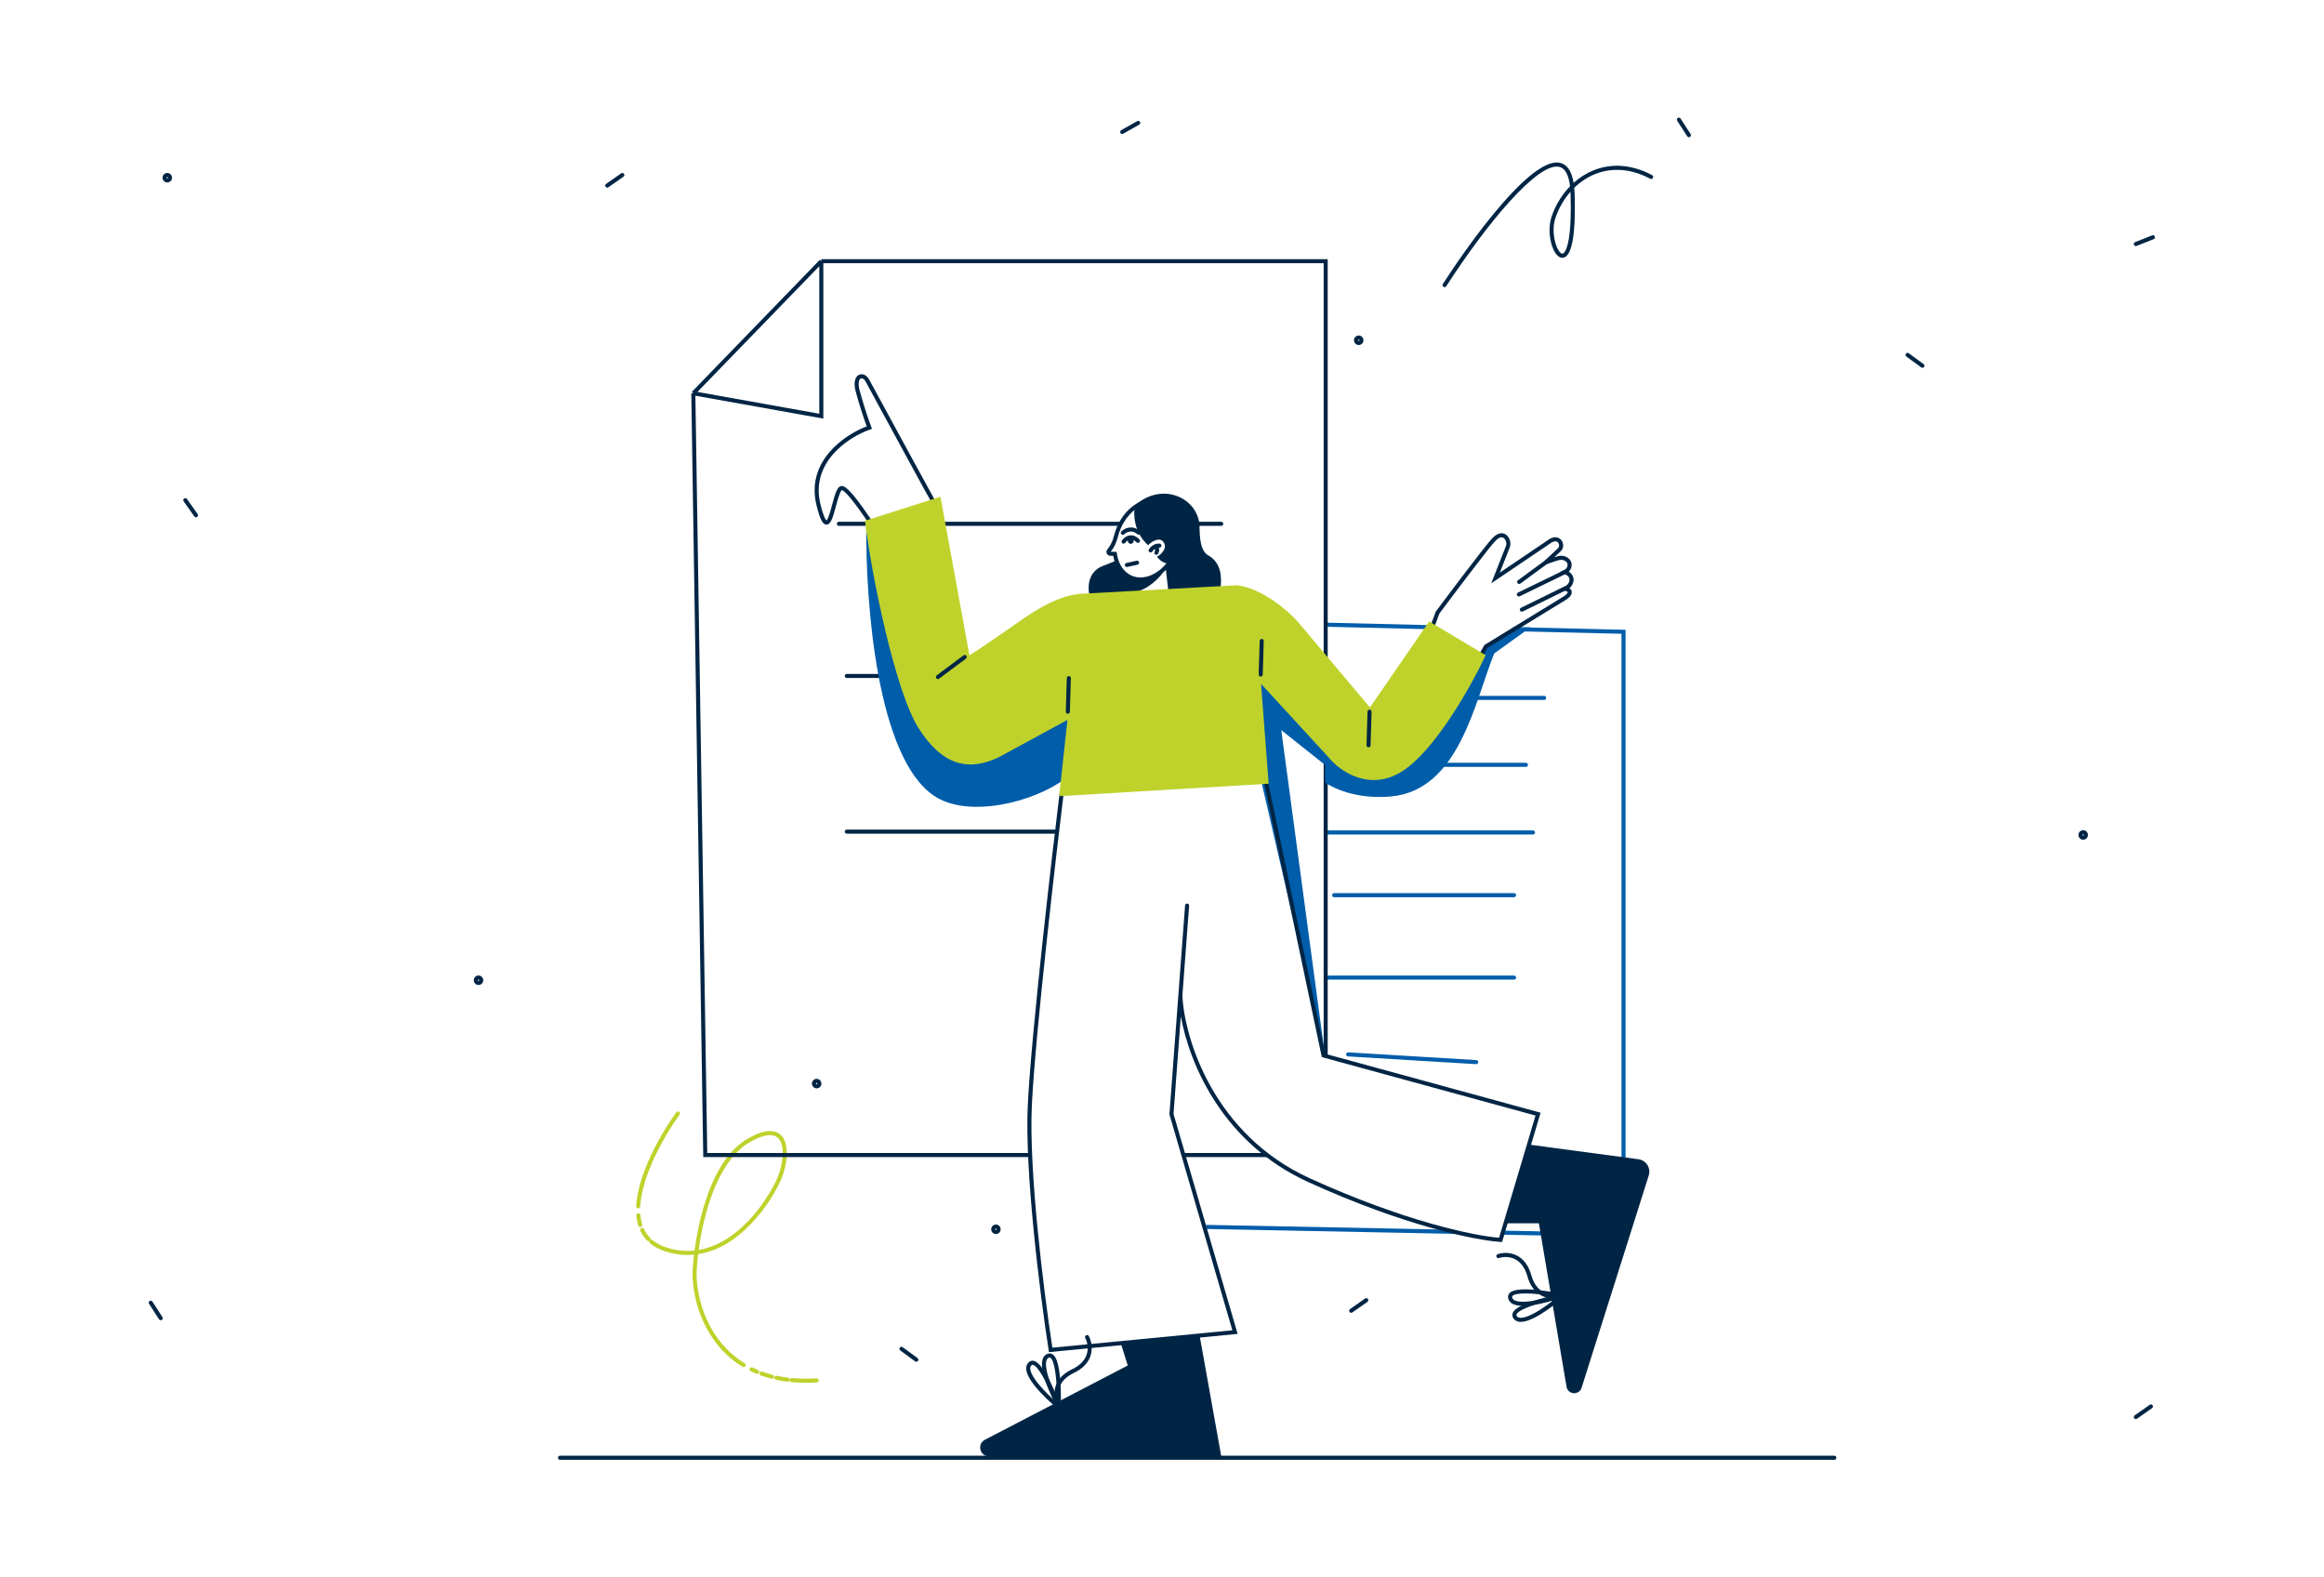 <svg width="336" height="228" viewBox="0 0 336 228" fill="none" xmlns="http://www.w3.org/2000/svg">
<path d="M24.183 26.375C23.806 26.375 23.5 26.066 23.5 25.687C23.5 25.309 23.807 25 24.183 25C24.56 25 24.867 25.309 24.867 25.687C24.867 26.066 24.561 26.375 24.183 26.375ZM24.183 25.589C24.13 25.589 24.086 25.634 24.086 25.687C24.086 25.741 24.13 25.785 24.183 25.785C24.237 25.785 24.281 25.741 24.281 25.687C24.281 25.634 24.238 25.589 24.183 25.589Z" fill="#002544"/>
<path d="M28.335 74.769C28.243 74.769 28.153 74.726 28.096 74.645L26.554 72.466C26.46 72.333 26.491 72.149 26.623 72.055C26.755 71.96 26.938 71.991 27.032 72.124L28.573 74.303C28.667 74.436 28.636 74.62 28.505 74.714C28.453 74.751 28.393 74.769 28.335 74.769Z" fill="#002544"/>
<path d="M23.24 190.833C23.144 190.833 23.05 190.786 22.994 190.699L21.547 188.455C21.459 188.318 21.498 188.136 21.634 188.047C21.769 187.959 21.951 187.998 22.038 188.134L23.485 190.378C23.573 190.515 23.534 190.697 23.398 190.786C23.349 190.818 23.294 190.833 23.24 190.833Z" fill="#002544"/>
<path d="M69.183 142.375C68.806 142.375 68.5 142.066 68.5 141.687C68.5 141.308 68.807 141 69.183 141C69.56 141 69.867 141.309 69.867 141.687C69.867 142.066 69.561 142.375 69.183 142.375ZM69.183 141.589C69.13 141.589 69.086 141.634 69.086 141.687C69.086 141.741 69.13 141.785 69.183 141.785C69.237 141.785 69.281 141.741 69.281 141.687C69.281 141.634 69.237 141.589 69.183 141.589Z" fill="#002544"/>
<path d="M308.793 35.569C308.676 35.569 308.566 35.498 308.52 35.381C308.461 35.23 308.535 35.059 308.686 34.999L311.161 34.021C311.312 33.961 311.481 34.035 311.541 34.187C311.6 34.339 311.526 34.51 311.375 34.569L308.901 35.548C308.865 35.562 308.829 35.569 308.793 35.569Z" fill="#002544"/>
<path d="M301.183 121.375C300.806 121.375 300.5 121.066 300.5 120.687C300.5 120.309 300.807 120 301.183 120C301.56 120 301.867 120.309 301.867 120.687C301.867 121.066 301.56 121.375 301.183 121.375ZM301.183 120.589C301.13 120.589 301.086 120.634 301.086 120.687C301.086 120.741 301.13 120.785 301.183 120.785C301.237 120.785 301.281 120.741 301.281 120.687C301.281 120.634 301.237 120.589 301.183 120.589Z" fill="#002544"/>
<path d="M277.943 53.164C277.883 53.164 277.823 53.145 277.771 53.107L275.621 51.533C275.49 51.437 275.461 51.253 275.556 51.121C275.651 50.989 275.834 50.961 275.966 51.056L278.116 52.63C278.247 52.726 278.275 52.91 278.18 53.042C278.122 53.121 278.033 53.164 277.943 53.164Z" fill="#002544"/>
<path d="M308.794 205.118C308.701 205.118 308.61 205.074 308.553 204.992C308.46 204.859 308.493 204.674 308.626 204.582L310.808 203.053C310.94 202.96 311.123 202.992 311.215 203.127C311.308 203.26 311.275 203.444 311.142 203.537L308.96 205.066C308.91 205.1 308.851 205.118 308.794 205.118Z" fill="#002544"/>
<g clip-path="url(#clip0)">
<path d="M265.207 211H80.963C80.801 211 80.67 210.868 80.67 210.705C80.67 210.542 80.801 210.41 80.963 210.41H265.207C265.369 210.41 265.5 210.542 265.5 210.705C265.5 210.868 265.369 211 265.207 211Z" fill="#002544"/>
<path d="M118.073 157.312C117.696 157.312 117.39 157.004 117.39 156.625C117.39 156.246 117.697 155.938 118.073 155.938C118.449 155.938 118.756 156.246 118.756 156.625C118.756 157.004 118.45 157.312 118.073 157.312ZM118.073 156.527C118.019 156.527 117.976 156.571 117.976 156.625C117.976 156.679 118.019 156.723 118.073 156.723C118.126 156.723 118.17 156.679 118.17 156.625C118.17 156.571 118.126 156.527 118.073 156.527Z" fill="#002544"/>
<path d="M196.443 49.867C196.066 49.867 195.76 49.558 195.76 49.18C195.76 48.801 196.067 48.492 196.443 48.492C196.819 48.492 197.126 48.801 197.126 49.18C197.126 49.558 196.82 49.867 196.443 49.867ZM196.443 49.081C196.39 49.081 196.346 49.125 196.346 49.179C196.346 49.233 196.39 49.277 196.443 49.277C196.496 49.277 196.54 49.233 196.54 49.179C196.54 49.125 196.497 49.081 196.443 49.081Z" fill="#002544"/>
<path d="M143.99 178.369C143.613 178.369 143.307 178.06 143.307 177.682C143.307 177.303 143.614 176.994 143.99 176.994C144.366 176.994 144.673 177.303 144.673 177.682C144.673 178.06 144.367 178.369 143.99 178.369ZM143.99 177.584C143.936 177.584 143.893 177.628 143.893 177.682C143.893 177.735 143.936 177.78 143.99 177.78C144.043 177.78 144.087 177.735 144.087 177.682C144.087 177.628 144.043 177.584 143.99 177.584Z" fill="#002544"/>
<path d="M116.551 199.87C115.819 199.87 115.107 199.838 114.422 199.773C114.268 199.758 114.154 199.627 114.156 199.474C114.127 199.624 113.987 199.728 113.833 199.709C113.265 199.638 112.709 199.545 112.178 199.431C112.02 199.397 111.919 199.24 111.953 199.081C111.986 198.922 112.142 198.821 112.301 198.854C112.814 198.965 113.354 199.055 113.905 199.123C114.055 199.142 114.165 199.272 114.162 199.421C114.191 199.274 114.326 199.171 114.477 199.184C115.605 199.291 116.809 199.308 118.057 199.234C118.219 199.223 118.357 199.348 118.367 199.511C118.376 199.674 118.253 199.813 118.092 199.823C117.569 199.855 117.055 199.87 116.551 199.87ZM111.606 199.29C111.582 199.29 111.558 199.287 111.534 199.281C111.004 199.146 110.485 198.987 109.991 198.807C109.838 198.752 109.76 198.583 109.815 198.43C109.87 198.277 110.038 198.198 110.19 198.253C110.667 198.426 111.167 198.58 111.677 198.709C111.834 198.749 111.929 198.909 111.89 199.067C111.855 199.201 111.737 199.29 111.606 199.29ZM109.467 198.584C109.43 198.584 109.392 198.577 109.356 198.562C109.072 198.445 108.792 198.319 108.523 198.188C108.377 198.117 108.316 197.94 108.387 197.794C108.458 197.648 108.634 197.586 108.779 197.658C109.036 197.784 109.306 197.905 109.578 198.017C109.727 198.079 109.799 198.252 109.737 198.402C109.692 198.515 109.583 198.584 109.467 198.584ZM107.521 197.601C107.47 197.601 107.418 197.587 107.37 197.559C101.99 194.299 100.105 188.19 100.125 183.948V183.937C100.145 183.473 100.199 182.561 100.339 181.355C99.066 181.473 97.724 181.351 96.321 180.921C95.394 180.637 94.604 180.227 93.971 179.702C93.877 179.624 93.845 179.501 93.877 179.391C93.771 179.433 93.645 179.41 93.56 179.323C93.158 178.912 92.827 178.434 92.577 177.905C92.507 177.759 92.57 177.583 92.715 177.513C92.861 177.443 93.036 177.505 93.106 177.652C93.328 178.122 93.622 178.546 93.978 178.91C94.055 178.989 94.079 179.101 94.05 179.201C94.146 179.162 94.258 179.177 94.344 179.247C94.918 179.722 95.64 180.096 96.492 180.357C97.861 180.777 99.172 180.885 100.414 180.753C100.667 178.816 101.132 176.278 101.986 173.649C103.464 169.103 105.533 166.045 108.139 164.56C110.284 163.337 111.866 163.154 112.84 164.017C113.478 164.581 113.793 165.574 113.754 166.89C113.721 167.985 113.435 169.27 112.969 170.417L112.965 170.426C111.26 174.244 106.908 180.364 100.938 181.281C100.789 182.532 100.733 183.479 100.712 183.956C100.694 188.042 102.506 193.922 107.673 197.053C107.812 197.137 107.856 197.318 107.773 197.458C107.717 197.55 107.62 197.601 107.521 197.601ZM111.318 164.077C110.563 164.077 109.589 164.411 108.427 165.073C105.987 166.463 103.952 169.492 102.542 173.832C101.724 176.349 101.269 178.783 101.015 180.669C106.656 179.705 110.791 173.851 112.427 170.189C113.261 168.138 113.553 165.434 112.452 164.459C112.164 164.205 111.783 164.077 111.318 164.077ZM92.561 177.354C92.437 177.354 92.321 177.273 92.282 177.147C92.141 176.694 92.046 176.201 92 175.68C91.985 175.518 92.104 175.375 92.265 175.361C92.425 175.345 92.568 175.465 92.583 175.627C92.626 176.106 92.712 176.559 92.841 176.972C92.889 177.127 92.802 177.292 92.649 177.341C92.619 177.35 92.59 177.354 92.561 177.354ZM92.272 174.651C92.267 174.651 92.262 174.651 92.257 174.65C92.095 174.642 91.971 174.503 91.98 174.34C92.088 172.283 92.788 169.85 94.064 167.108C95.404 164.222 96.964 161.898 97.775 160.768C97.869 160.637 98.052 160.607 98.183 160.702C98.314 160.797 98.344 160.981 98.249 161.113C95.766 164.573 92.788 170.121 92.565 174.371C92.556 174.529 92.427 174.651 92.272 174.651Z" fill="#BFD22B"/>
<path d="M208.852 41.501C208.797 41.501 208.742 41.486 208.693 41.454C208.558 41.366 208.519 41.183 208.607 41.047C209.956 38.952 213.512 33.608 217.378 29.223C221.12 24.977 223.906 23.074 225.656 23.564C226.62 23.833 227.241 24.795 227.511 26.431C228.379 25.652 229.357 25.031 230.407 24.612C233.071 23.548 235.995 23.791 238.861 25.315C239.004 25.391 239.059 25.569 238.984 25.713C238.908 25.857 238.73 25.912 238.587 25.836C235.878 24.396 233.123 24.163 230.623 25.16C229.515 25.602 228.49 26.284 227.602 27.149C227.629 27.427 227.647 27.722 227.657 28.032C227.78 31.843 227.63 36.524 226.222 37.182C226.031 37.272 225.647 37.362 225.213 36.97C224.241 36.091 223.634 33.357 224.339 31.282C224.904 29.618 225.827 28.125 226.992 26.93C226.8 25.296 226.3 24.356 225.5 24.132C222.421 23.271 214.838 32.462 209.099 41.369C209.042 41.454 208.948 41.501 208.852 41.501ZM227.057 27.72C226.119 28.783 225.371 30.062 224.892 31.47C224.237 33.398 224.872 35.869 225.604 36.531C225.815 36.721 225.93 36.667 225.974 36.647C226.094 36.59 226.513 36.275 226.806 34.593C227.072 33.063 227.162 30.862 227.071 28.05C227.067 27.937 227.063 27.827 227.057 27.72Z" fill="#002544"/>
<path d="M162.246 19.367C162.144 19.367 162.044 19.313 161.991 19.217C161.912 19.075 161.961 18.896 162.103 18.815L164.42 17.505C164.561 17.425 164.74 17.475 164.819 17.617C164.898 17.759 164.848 17.939 164.707 18.019L162.39 19.329C162.344 19.355 162.295 19.367 162.246 19.367Z" fill="#002544"/>
<path d="M132.481 196.828C132.421 196.828 132.361 196.81 132.309 196.772L130.159 195.199C130.028 195.103 129.999 194.919 130.094 194.787C130.189 194.656 130.373 194.627 130.504 194.723L132.654 196.296C132.785 196.391 132.814 196.575 132.718 196.707C132.661 196.785 132.571 196.828 132.481 196.828Z" fill="#002544"/>
<path d="M87.793 27.118C87.701 27.118 87.61 27.074 87.553 26.992C87.46 26.859 87.493 26.674 87.626 26.582L89.808 25.053C89.94 24.96 90.123 24.992 90.216 25.127C90.308 25.26 90.276 25.444 90.142 25.537L87.96 27.066C87.909 27.1 87.851 27.118 87.793 27.118Z" fill="#002544"/>
<path d="M195.351 189.755C195.259 189.755 195.167 189.711 195.11 189.629C195.018 189.495 195.05 189.311 195.183 189.218L197.365 187.69C197.498 187.597 197.681 187.629 197.773 187.763C197.865 187.897 197.833 188.081 197.7 188.174L195.518 189.702C195.468 189.737 195.409 189.755 195.351 189.755Z" fill="#002544"/>
<path d="M244.178 19.833C244.082 19.833 243.988 19.786 243.932 19.699L242.486 17.455C242.398 17.319 242.436 17.136 242.572 17.047C242.707 16.959 242.889 16.998 242.977 17.134L244.423 19.378C244.511 19.515 244.472 19.698 244.337 19.786C244.288 19.817 244.233 19.833 244.178 19.833Z" fill="#002544"/>
<path d="M235.02 178.816L217.157 178.468L217.168 177.878L234.433 178.215V91.609L218.746 91.234L218.76 90.645L235.019 91.033V178.816H235.02ZM210.277 178.343L174.355 177.635L174.367 177.045L210.288 177.753L210.277 178.343ZM206.864 90.951L191.602 90.588L191.615 89.998L206.878 90.362L206.864 90.951Z" fill="#005DAA"/>
<path d="M213.436 153.816C213.43 153.816 213.424 153.816 213.419 153.816L194.894 152.696C194.732 152.686 194.61 152.546 194.62 152.384C194.629 152.221 194.768 152.098 194.93 152.108L213.454 153.228C213.616 153.237 213.738 153.377 213.728 153.539C213.72 153.696 213.59 153.816 213.436 153.816ZM218.902 141.597H191.774C191.613 141.597 191.481 141.465 191.481 141.303C191.481 141.14 191.613 141.008 191.774 141.008H218.902C219.064 141.008 219.195 141.14 219.195 141.303C219.195 141.465 219.064 141.597 218.902 141.597ZM218.902 129.683H192.888C192.726 129.683 192.595 129.551 192.595 129.389C192.595 129.226 192.726 129.094 192.888 129.094H218.902C219.064 129.094 219.195 129.226 219.195 129.389C219.195 129.551 219.064 129.683 218.902 129.683ZM221.635 120.62H191.774C191.613 120.62 191.481 120.488 191.481 120.326C191.481 120.163 191.613 120.031 191.774 120.031H221.635C221.797 120.031 221.928 120.163 221.928 120.326C221.928 120.488 221.797 120.62 221.635 120.62ZM220.623 110.845H198.353C198.192 110.845 198.06 110.713 198.06 110.55C198.06 110.388 198.192 110.256 198.353 110.256H220.623C220.785 110.256 220.916 110.388 220.916 110.55C220.916 110.713 220.785 110.845 220.623 110.845ZM223.254 101.171H207.464C207.302 101.171 207.171 101.04 207.171 100.877C207.171 100.714 207.302 100.582 207.464 100.582H223.254C223.416 100.582 223.547 100.714 223.547 100.877C223.547 101.04 223.416 101.171 223.254 101.171Z" fill="#005DAA"/>
<path d="M183.225 167.25H171.169V166.66H183.225V167.25ZM149.021 167.25H101.676L99.946 56.847L100.239 56.842L100.03 56.637L118.534 37.548L118.744 37.754V37.459H191.957V152.575H191.371V38.048H119.037V60.506L100.538 57.194L102.253 166.66H149.02V167.25H149.021ZM100.836 56.649L118.452 59.802V38.477L100.836 56.649Z" fill="#002544"/>
<path d="M152.801 120.499H122.425C122.264 120.499 122.133 120.368 122.133 120.205C122.133 120.042 122.264 119.91 122.425 119.91H152.801C152.963 119.91 153.094 120.042 153.094 120.205C153.094 120.368 152.963 120.499 152.801 120.499ZM131.322 97.998H122.425C122.264 97.998 122.133 97.866 122.133 97.703C122.133 97.541 122.264 97.409 122.425 97.409H131.322C131.484 97.409 131.615 97.541 131.615 97.703C131.615 97.866 131.484 97.998 131.322 97.998ZM176.567 76.007H164.649C164.488 76.007 164.356 75.876 164.356 75.713C164.356 75.55 164.488 75.418 164.649 75.418H176.567C176.729 75.418 176.86 75.55 176.86 75.713C176.86 75.876 176.729 76.007 176.567 76.007ZM161.856 76.007H121.282C121.12 76.007 120.989 75.876 120.989 75.713C120.989 75.55 121.12 75.418 121.282 75.418H161.856C162.018 75.418 162.149 75.55 162.149 75.713C162.149 75.876 162.018 76.007 161.856 76.007Z" fill="#002544"/>
<path d="M135.033 115.023C126.756 109.435 125.131 87.096 125.244 75.777C127.466 84.38 132.534 102.621 135.033 106.764C137.531 110.907 142.881 109.169 145.244 107.782L155.118 103.283C154.792 105.938 154.403 109.118 153.98 112.58C149.271 116.05 139.891 118.303 135.033 115.023Z" fill="#005DAA"/>
<path d="M181.971 111.272L191.59 152.762L185.242 105.534L191.59 110.578V113.135C193.957 114.626 197.303 115.452 201.071 115.124C210.961 114.265 213.214 101.39 216.032 94.452L221.276 90.676H219.34L214.972 93.386L214.054 95.091C211.669 99.383 205.733 108.627 201.071 111.272C196.41 113.917 192.808 110.17 191.59 107.966L181.971 98.017V111.272Z" fill="#005DAA"/>
<path d="M151.656 195.438L151.613 195.163C150.362 187.083 148.122 169.264 148.599 159.66C149.122 149.139 152.166 123.01 153.191 114.686C153.211 114.524 153.358 114.41 153.518 114.429C153.679 114.449 153.793 114.596 153.773 114.758C152.748 123.077 149.706 149.187 149.185 159.689C148.716 169.139 150.895 186.616 152.151 194.798L178.174 192.284L169.074 161.069L170.359 143.921C170.359 143.918 170.359 143.915 170.359 143.913L171.337 130.873C171.349 130.711 171.489 130.589 171.651 130.601C171.812 130.614 171.933 130.755 171.921 130.917L170.945 143.942C171.287 150.326 175.574 164.026 189.367 170.312C202.968 176.509 213.061 178.621 216.738 178.904L222.005 161.243L191.104 152.793L191.067 152.617L182.497 111.901C182.463 111.742 182.564 111.585 182.723 111.551C182.881 111.518 183.036 111.619 183.07 111.778L191.602 152.318L222.737 160.833L217.164 179.523L216.932 179.509C213.425 179.298 203.098 177.217 189.124 170.849C176.932 165.293 172.032 154.044 170.721 146.913L169.665 161.006L178.935 192.803L151.656 195.438Z" fill="#002544"/>
<path d="M170.322 210.5H176.568L173.415 192.916L162.048 194.179L163.05 197.37L142.398 208.103C141.224 208.714 141.655 210.5 142.978 210.5H166.965H168.944H170.322Z" fill="#002544"/>
<path d="M237.131 173.834L238.372 169.912C238.713 168.835 238.004 167.71 236.89 167.561L221.251 165.467L217.839 176.813L222.489 176.821L226.485 200.436C226.682 201.604 228.306 201.718 228.663 200.589L236.114 177.051L237.131 173.834Z" fill="#002544"/>
<path d="M164.89 84.056C164.358 84.056 163.841 83.95 163.358 83.734C162.108 83.179 161.227 81.944 160.942 80.346L160.941 80.345C160.809 80.344 160.657 80.339 160.49 80.331C160.278 80.32 160.094 80.191 160.011 79.995C159.926 79.798 159.96 79.573 160.099 79.409C160.551 78.877 160.866 78.232 161.061 77.435C161.171 76.99 161.322 76.547 161.509 76.119C162.176 74.6 163.254 73.373 164.546 72.664C165.837 71.954 167.187 71.847 168.348 72.363C169.508 72.878 170.34 73.954 170.689 75.392C171.038 76.83 170.863 78.459 170.197 79.978C169.531 81.496 168.452 82.724 167.16 83.434C166.407 83.848 165.634 84.056 164.89 84.056ZM160.584 79.746C160.718 79.751 160.839 79.755 160.947 79.757L161.432 79.763L161.518 80.242C161.768 81.644 162.525 82.721 163.594 83.196C164.585 83.636 165.751 83.537 166.88 82.917C168.059 82.269 169.047 81.14 169.661 79.74C170.276 78.34 170.439 76.845 170.12 75.533C169.815 74.277 169.101 73.343 168.111 72.903C167.122 72.463 165.955 72.562 164.826 73.182C163.647 73.829 162.659 74.957 162.045 76.358C161.87 76.755 161.731 77.165 161.629 77.577C161.42 78.429 161.068 79.158 160.584 79.746Z" fill="#002544"/>
<path d="M166.024 78.831C163.838 76.944 163.854 74.088 164.093 73.076C167.712 69.729 172.899 71.625 173.421 75.76C173.421 78.271 173.693 79.572 174.58 80.215C176.661 81.305 176.611 83.546 176.482 84.82L169.196 85.257L168.722 81.443C167.992 81.299 167.469 80.761 167.275 80.463C168 80.103 168.869 79.094 168.151 78.27C167.433 77.447 165.926 78.745 166.024 78.831Z" fill="#002544"/>
<path d="M162.336 77.311C162.26 77.311 162.184 77.281 162.126 77.222C162.013 77.105 162.015 76.918 162.132 76.805C162.576 76.369 163.706 75.801 164.799 76.762C164.921 76.869 164.933 77.055 164.827 77.178C164.721 77.3 164.536 77.312 164.414 77.206C163.45 76.358 162.577 77.191 162.541 77.227C162.483 77.283 162.41 77.311 162.336 77.311Z" fill="#002544"/>
<path d="M162.446 78.583C162.388 78.583 162.329 78.565 162.278 78.529C162.145 78.436 162.114 78.252 162.207 78.119C162.436 77.791 162.872 77.425 163.412 77.382C163.877 77.344 164.322 77.541 164.735 77.967C164.848 78.084 164.845 78.271 164.73 78.384C164.614 78.498 164.428 78.495 164.315 78.379C164.03 78.084 163.743 77.947 163.459 77.97C163.121 77.997 162.831 78.25 162.686 78.459C162.629 78.539 162.538 78.583 162.446 78.583Z" fill="#002544"/>
<path d="M163.482 78.606C163.717 78.606 163.908 78.415 163.908 78.178C163.908 77.942 163.717 77.75 163.482 77.75C163.247 77.75 163.057 77.942 163.057 78.178C163.057 78.415 163.247 78.606 163.482 78.606Z" fill="#002544"/>
<path d="M166.357 79.858C166.309 79.858 166.262 79.846 166.217 79.822C166.075 79.744 166.023 79.565 166.1 79.422C166.272 79.103 166.817 78.515 167.647 78.57C167.808 78.58 167.931 78.721 167.92 78.883C167.91 79.045 167.77 79.17 167.609 79.158C167.054 79.123 166.703 79.54 166.614 79.703C166.561 79.802 166.46 79.858 166.357 79.858Z" fill="#002544"/>
<path d="M167.185 80.194C167.139 80.194 167.092 80.183 167.048 80.159C166.905 80.084 166.85 79.905 166.926 79.761C167.004 79.614 167.03 79.489 167 79.419C166.975 79.362 166.912 79.344 166.909 79.343C166.753 79.301 166.66 79.14 166.701 78.983C166.743 78.826 166.903 78.732 167.059 78.774C167.272 78.83 167.45 78.984 167.536 79.183C167.609 79.352 167.653 79.637 167.443 80.036C167.391 80.137 167.289 80.194 167.185 80.194Z" fill="#002544"/>
<path d="M164.529 86.059C164.38 86.059 164.253 85.945 164.238 85.793L164.061 83.987C164.045 83.825 164.163 83.681 164.324 83.665C164.485 83.649 164.629 83.768 164.644 83.93L164.821 85.736C164.837 85.897 164.719 86.042 164.558 86.057C164.548 86.058 164.539 86.059 164.529 86.059ZM169.211 85.728C169.065 85.728 168.938 85.618 168.92 85.467L168.526 82.051C168.508 81.89 168.623 81.743 168.783 81.725C168.945 81.706 169.09 81.822 169.108 81.983L169.502 85.4C169.52 85.561 169.405 85.707 169.245 85.726C169.234 85.727 169.222 85.728 169.211 85.728Z" fill="#002544"/>
<path d="M164.761 85.379L164.247 83.642C165.895 83.802 167.546 83.102 168.165 82.732C166.925 84.402 165.379 85.192 164.761 85.379Z" fill="#002544"/>
<path d="M213.733 95.989L213.224 95.698L214.618 93.224L225.961 86.278C226.568 85.929 226.669 85.662 226.657 85.597C226.645 85.535 226.5 85.425 226.147 85.373L226.122 84.794C226.515 84.7 226.887 84.262 226.918 83.856C226.954 83.374 226.525 83.094 226.158 82.944L225.546 82.693L226.141 82.405C226.437 82.261 226.649 81.939 226.644 81.639C226.638 81.292 226.349 81.093 226.109 80.987C226.04 80.956 225.778 80.883 225.474 80.943C225.155 81.007 224.195 81.336 223.627 81.543L223.328 81.051L225.257 79.234C225.446 79.057 225.463 78.705 225.295 78.466C225.113 78.206 224.789 78.177 224.38 78.384L215.6 84.317L217.752 78.857C217.866 78.463 217.674 77.921 217.354 77.735C216.939 77.494 216.448 77.922 216.194 78.199L216.179 78.213C215.55 78.804 211.01 84.793 208.094 88.696L206.908 91.916L206.358 91.712L207.574 88.41L207.6 88.376C207.896 87.978 214.853 78.669 215.771 77.789C216.077 77.46 216.857 76.766 217.647 77.224C218.206 77.549 218.51 78.38 218.309 79.039L218.301 79.061L216.84 82.768L224.082 77.875L224.097 77.867C224.907 77.448 225.494 77.725 225.774 78.124C226.112 78.607 226.061 79.282 225.658 79.663L224.723 80.543C224.98 80.461 225.215 80.393 225.361 80.364C225.799 80.278 226.186 80.375 226.346 80.447C226.899 80.691 227.221 81.121 227.23 81.628C227.236 81.989 227.077 82.354 226.817 82.627C227.295 82.946 227.54 83.394 227.502 83.9C227.47 84.323 227.239 84.737 226.908 85.023C227.134 85.176 227.209 85.36 227.233 85.487C227.313 85.916 226.966 86.377 226.256 86.787L215.052 93.647L213.733 95.989Z" fill="#002544"/>
<path d="M220.029 88.413C219.92 88.413 219.816 88.352 219.765 88.247C219.694 88.101 219.754 87.924 219.9 87.853L226.11 84.803C226.255 84.731 226.431 84.793 226.502 84.938C226.573 85.085 226.513 85.261 226.367 85.333L220.157 88.383C220.116 88.403 220.072 88.413 220.029 88.413ZM219.591 86.219C219.482 86.219 219.378 86.158 219.327 86.052C219.257 85.906 219.318 85.73 219.463 85.659L226.214 82.374C226.36 82.303 226.535 82.364 226.605 82.511C226.676 82.657 226.615 82.834 226.469 82.904L219.718 86.189C219.677 86.209 219.634 86.219 219.591 86.219ZM219.635 84.409C219.545 84.409 219.455 84.367 219.398 84.289C219.303 84.157 219.331 83.972 219.462 83.877L223.601 80.84C223.732 80.744 223.915 80.773 224.011 80.904C224.106 81.036 224.077 81.22 223.947 81.316L219.808 84.353C219.756 84.391 219.695 84.409 219.635 84.409Z" fill="#002544"/>
<path d="M127.635 78.825C127.235 78.169 125.814 75.868 124.324 73.788C122.369 71.06 121.806 70.851 121.717 70.836C121.452 70.971 121.072 72.378 120.867 73.138C120.404 74.855 120.112 75.827 119.491 75.827C119.489 75.827 119.488 75.827 119.485 75.827C119.042 75.823 118.633 75.362 118.072 73.122C116.447 66.783 121.942 62.907 125.311 61.632C124.941 60.619 124.249 58.589 123.71 56.565C123.322 55.104 123.73 54.362 124.242 54.156C124.741 53.955 125.319 54.237 125.648 54.841C130.101 63.038 134.978 71.993 135.162 72.283C135.158 72.277 135.155 72.274 135.154 72.271L134.684 72.624C134.536 72.424 127.336 59.179 125.133 55.123C124.955 54.794 124.671 54.617 124.46 54.703C124.183 54.815 124.006 55.398 124.277 56.412C124.865 58.623 125.637 60.84 125.964 61.703L126.071 61.987L125.785 62.087C122.629 63.184 117.075 66.873 118.639 72.977C119.104 74.834 119.408 75.171 119.49 75.23C119.743 75.053 120.092 73.763 120.301 72.984C120.768 71.253 121.063 70.273 121.686 70.247C122.074 70.23 122.75 70.592 124.764 73.397C126.277 75.503 127.726 77.849 128.134 78.518L127.635 78.825Z" fill="#002544"/>
<path d="M164.179 83.709C162.653 83.581 161.651 81.904 161.34 81.081C161.575 80.967 161.509 80.958 159.364 81.836C157.22 82.713 157.245 85.019 157.525 86.062L164.451 85.514L164.179 83.709Z" fill="#002544"/>
<path d="M156.195 85.834L178.849 84.592C182.525 85.055 186.216 88.275 187.602 89.827L198.061 102.253L206.628 89.827L214.797 94.709C212.771 99.028 207.525 108.426 202.744 111.473C197.962 114.519 193.645 111.406 192.085 109.468L182.322 98.846L183.417 113.277L153.134 115.08L154.329 104.057L144.37 109.468C140.157 111.473 136.338 110.8 132.812 105.26C129.417 99.924 126.013 83.193 125.055 75.266L135.97 71.807L140.157 94.709C141.678 93.831 144.784 91.598 146.338 90.545C150.914 87.206 153.795 86.036 156.195 85.834Z" fill="#BFD22B"/>
<path d="M154.384 103.167C154.381 103.167 154.378 103.167 154.375 103.167C154.213 103.162 154.087 103.026 154.091 102.863L154.236 98.009C154.241 97.846 154.377 97.718 154.538 97.723C154.7 97.728 154.826 97.864 154.822 98.026L154.677 102.881C154.672 103.04 154.542 103.167 154.384 103.167Z" fill="#002544"/>
<path d="M182.272 97.795C182.269 97.795 182.266 97.795 182.263 97.795C182.101 97.79 181.974 97.654 181.979 97.491L182.124 92.638C182.129 92.475 182.261 92.347 182.425 92.352C182.587 92.357 182.714 92.492 182.71 92.655L182.565 97.509C182.559 97.668 182.43 97.795 182.272 97.795Z" fill="#002544"/>
<path d="M197.861 108.021C197.858 108.021 197.856 108.021 197.853 108.021C197.691 108.016 197.564 107.881 197.568 107.718L197.713 102.864C197.719 102.701 197.852 102.575 198.015 102.578C198.177 102.583 198.304 102.719 198.299 102.882L198.154 107.736C198.149 107.895 198.02 108.021 197.861 108.021Z" fill="#002544"/>
<path d="M135.599 98.151C135.51 98.151 135.421 98.109 135.363 98.031C135.267 97.901 135.295 97.716 135.424 97.619L139.301 94.726C139.431 94.629 139.615 94.656 139.712 94.787C139.808 94.918 139.78 95.103 139.651 95.2L135.774 98.093C135.722 98.132 135.66 98.151 135.599 98.151Z" fill="#002544"/>
<path d="M153.674 204.227L152.85 203.546C152.407 203.18 148.516 199.912 148.368 197.905C148.341 197.535 148.438 197.224 148.658 196.979C148.934 196.673 149.237 196.657 149.444 196.698C151.006 197.007 152.94 202.184 153.312 203.218L153.674 204.227ZM149.28 197.271C149.227 197.271 149.166 197.292 149.092 197.375C148.983 197.497 148.937 197.656 148.952 197.862C148.983 198.282 149.28 199.079 150.522 200.492C151.037 201.078 151.683 201.728 152.35 202.334C151.356 199.827 150.077 197.424 149.33 197.276C149.314 197.273 149.297 197.271 149.28 197.271Z" fill="#002544"/>
<path d="M153.331 204.329L152.817 203.389C152.541 202.884 150.134 198.395 150.737 196.478C150.848 196.124 151.054 195.871 151.348 195.726C151.717 195.544 152.005 195.642 152.181 195.757C152.375 195.883 152.964 196.268 153.242 198.957C153.369 200.182 153.415 201.79 153.366 203.257L153.331 204.329ZM151.749 196.216C151.711 196.216 151.664 196.227 151.606 196.255C151.46 196.327 151.358 196.459 151.297 196.655C151.171 197.057 151.152 197.909 151.784 199.683C152.046 200.42 152.407 201.266 152.803 202.079C152.811 199.041 152.435 196.624 151.864 196.252C151.832 196.232 151.797 196.216 151.749 196.216Z" fill="#002544"/>
<path d="M153.136 203.346C153.033 203.346 152.933 203.291 152.88 203.194C152.523 202.547 152.264 201.473 152.605 200.399C152.936 199.355 153.746 198.516 155.012 197.908C156.121 197.376 156.83 196.655 157.117 195.767C157.41 194.86 157.199 193.95 156.904 193.4C156.827 193.257 156.879 193.078 157.022 193.001C157.164 192.923 157.342 192.976 157.418 193.119C157.772 193.777 158.025 194.865 157.674 195.949C157.335 196.996 156.525 197.835 155.265 198.439C154.151 198.974 153.444 199.694 153.163 200.578C152.879 201.473 153.095 202.368 153.393 202.907C153.471 203.049 153.42 203.229 153.278 203.308C153.233 203.334 153.185 203.346 153.136 203.346Z" fill="#002544"/>
<path d="M219.88 191.067C219.822 191.067 219.765 191.065 219.71 191.059C219.343 191.024 219.054 190.875 218.851 190.617C218.597 190.292 218.632 189.988 218.707 189.791C219.271 188.294 224.668 187.24 225.744 187.044L226.793 186.854L225.988 187.557C225.567 187.924 221.911 191.067 219.88 191.067ZM224.716 187.85C222.093 188.417 219.524 189.283 219.254 189.999C219.23 190.063 219.22 190.137 219.311 190.252C219.412 190.381 219.561 190.453 219.765 190.472C220.181 190.512 221.013 190.35 222.606 189.356C223.265 188.942 224.01 188.41 224.716 187.85Z" fill="#002544"/>
<path d="M220.214 188.748C219.62 188.748 219.094 188.669 218.709 188.47C218.381 188.301 218.167 188.055 218.074 187.739C217.957 187.342 218.102 187.073 218.244 186.918C218.4 186.747 218.875 186.226 221.558 186.401C222.779 186.48 224.363 186.703 225.792 186.996L226.837 187.21L225.83 187.563C225.406 187.711 222.366 188.748 220.214 188.748ZM220.553 186.955C219.576 186.955 218.897 187.073 218.676 187.316C218.63 187.365 218.594 187.431 218.635 187.571C218.682 187.729 218.793 187.851 218.976 187.946C219.349 188.138 220.18 188.298 222.026 187.969C222.792 187.833 223.681 187.615 224.544 187.358C223.001 187.092 221.605 186.955 220.553 186.955Z" fill="#002544"/>
<path d="M224.482 187.659C223.966 187.659 223.401 187.553 222.865 187.273C221.896 186.769 221.21 185.826 220.826 184.469C220.489 183.279 219.901 182.457 219.079 182.024C218.239 181.581 217.311 181.639 216.724 181.84C216.571 181.892 216.404 181.81 216.352 181.656C216.3 181.502 216.382 181.334 216.535 181.281C217.238 181.04 218.347 180.972 219.351 181.501C220.32 182.012 221.007 182.956 221.389 184.307C221.727 185.501 222.314 186.322 223.133 186.749C223.963 187.181 224.877 187.116 225.454 186.911C225.607 186.856 225.774 186.937 225.828 187.091C225.881 187.244 225.802 187.413 225.649 187.466C225.329 187.581 224.923 187.659 224.482 187.659Z" fill="#002544"/>
<path d="M162.923 81.956C162.789 81.956 162.668 81.862 162.638 81.724C162.603 81.565 162.703 81.408 162.861 81.374L164.335 81.048C164.493 81.013 164.649 81.113 164.683 81.273C164.718 81.432 164.618 81.589 164.46 81.623L162.986 81.949C162.965 81.953 162.945 81.956 162.923 81.956Z" fill="#002544"/>
</g>
<defs>
<clipPath id="clip0">
<rect width="196" height="194" fill="white" transform="translate(69.5 17)"/>
</clipPath>
</defs>
</svg>
